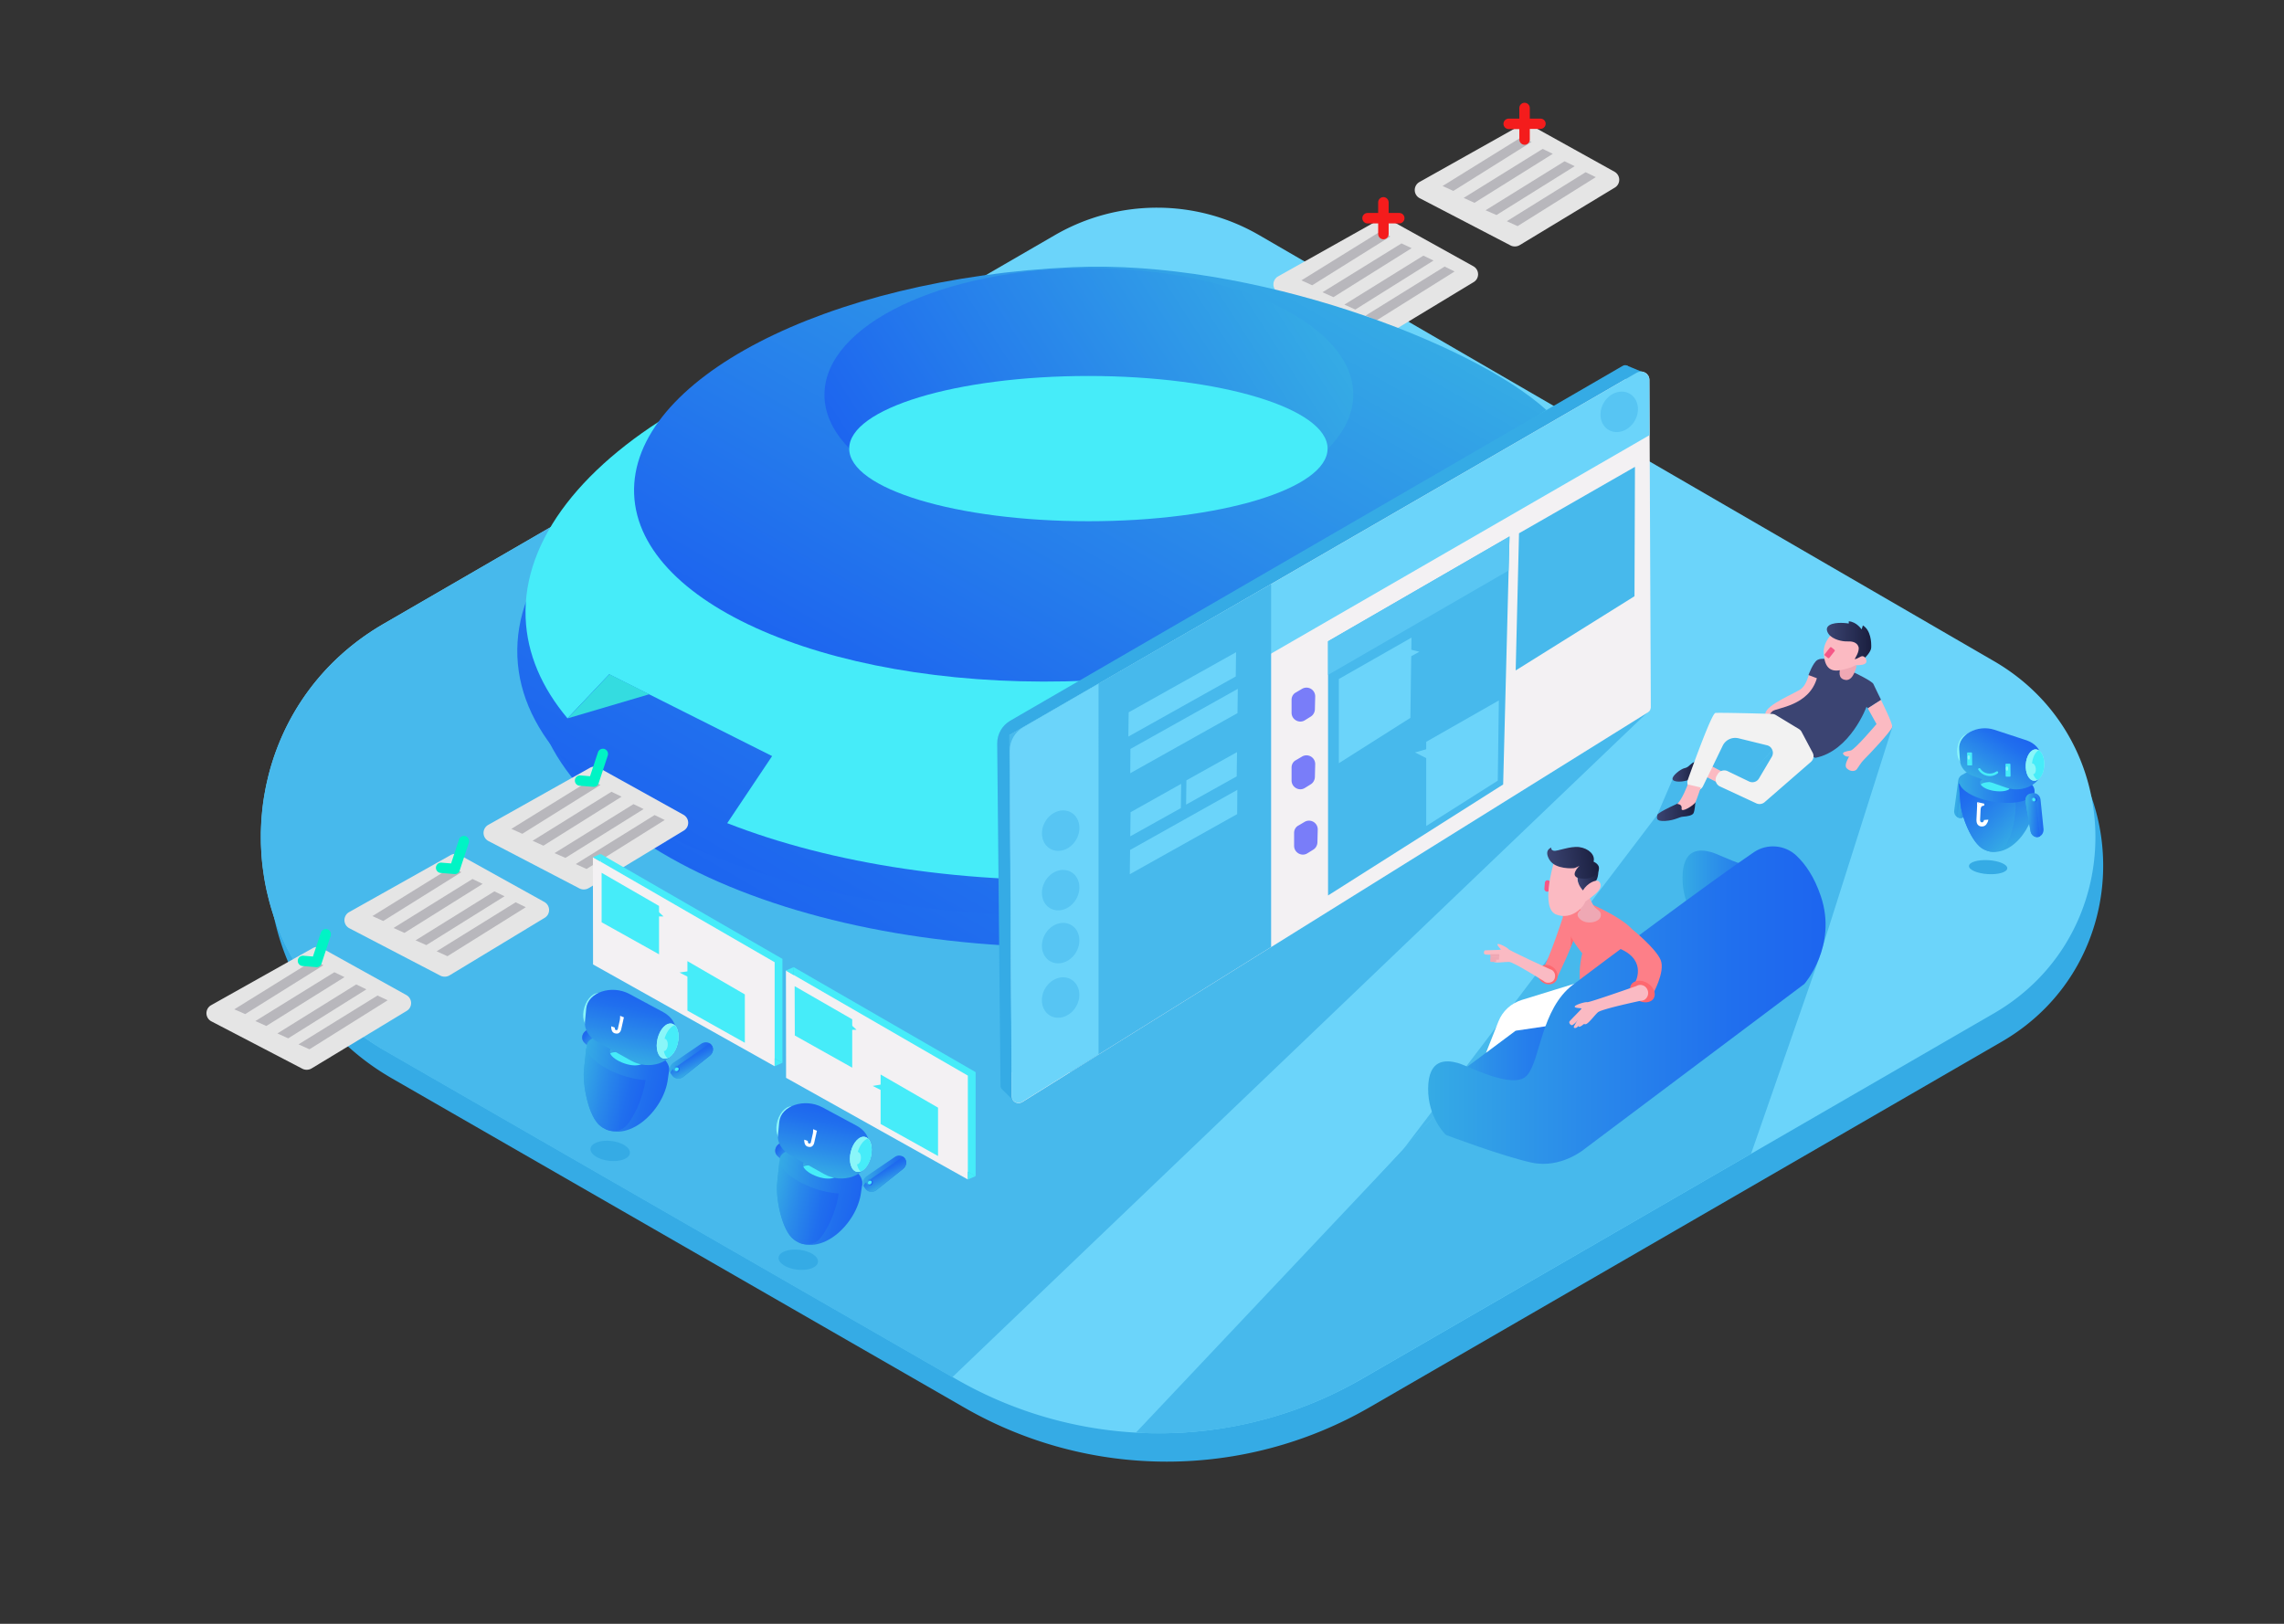 <svg id="Layer_1" xmlns="http://www.w3.org/2000/svg" xmlns:xlink="http://www.w3.org/1999/xlink" viewBox="0 0 1440 1024"><rect x="0" y="0" width="1440" height="1024" fill="#333333" stroke="none"/><style>.st0{fill:#35abe5}.st1{fill:#6bd4fa}.st2{fill:#47b9ec}.st3{fill:#e5e5e5}.st4{fill:#b8b7bc}.st5{fill:#f41c1c}.st6{fill:#f3f1f3}.st7{fill:#e0dde3}.st8{fill:#3fe8c7}.st11{fill:#46ecf9}.st15{fill:#00f4c5}.st16{opacity:.37;fill:#35abe5}.st17{fill:#797df9}.st21{fill:#fd7f88}.st22{fill:#fe686f}.st23{fill:#fabac3}.st25{fill:#efa8b4}.st26{fill:#f55787}.st27{fill:#fbbac2}.st29{fill:#fff}.st37{fill:#8af6f9}.st39{fill:none}.st55{fill:#a6a8fc;stroke:#000;stroke-width:2;stroke-miterlimit:10}</style><path class="st0" d="M863.6 887.4L1261.9 657c85.4-49.4 85.5-172.7.1-222.2L798.8 166.2a128.41 128.41 0 0 0-128.7-.1l-423.3 245c-103.5 59.9-103.3 209.4.4 269l360.7 207.5a255.83 255.83 0 0 0 255.7-.2z"/><path class="st1" d="M858.7 869.5L1257 639.1c85.4-49.4 85.5-172.7.1-222.2L793.9 148.3a128.41 128.41 0 0 0-128.7-.1L242 393.3c-103.5 59.9-103.3 209.4.4 269L603 869.8a256.07 256.07 0 0 0 255.7-.3z"/><path class="st2" d="M1193.2 458.1l-47.1 148.5-281.7 140.3L1087.5 504l55.3-57.2 36.9-4.3z"/><path class="st2" d="M1095.1 459.6l-19.5 14.3-21.1 17.5-9.6 22.4-160.5 211.4 238.5-258.1z"/><path class="st2" d="M1146.1 606.6l-242 97.7-188 199.2c49 2.8 98.6-8.5 142.5-34L1104 727.6l42.1-121zM1040.5 447.5l-113.7-27.9L357 327.7l-11.5 5.7-103.6 60c-77.3 44.7-96.7 139.4-58.5 209.3 14.4 22.7 32.1 42.3 52 55.5 2.3 1.5 4.5 2.9 6.9 4.3l358.1 206 440.1-421z"/><defs><path id="SVGID_1_" d="M747 271c-198-1.7-359.1 62.7-359.8 143.9-.2 18.4 8 36.1 22.9 52.5l27.2-21.4 98.5 46.4-29.8 33.1c63.2 23.8 146.7 38.6 238.5 39.4 198 1.7 359.1-62.7 359.8-143.9.7-81.2-159.3-148.4-357.3-150z"/></defs><clipPath id="SVGID_2_"><use xlink:href="#SVGID_1_" overflow="visible"/></clipPath><path class="st3" d="M875.6 138.3l53.3 29.6c3.9 2.2 4 7.7.2 10l-60 36.3c-1.7 1-3.9 1.1-5.7.2L806 184.5a5.8 5.8 0 0 1-.2-10.2l64.1-36c1.8-1 4-1 5.7 0z"/><path class="st4" d="M870.2 146l6.4 3.1-49.3 30.8-6.8-3.1zM883.6 153.5l6.4 3-49.3 30.9-6.9-3.1zM897.4 161.2l6.4 3.1-49.3 30.9-6.9-3.1zM910.8 168.1l6.3 3.1-49.3 30.9-6.8-3.1z"/><path class="st5" d="M882.2 134.3h-6.7v-6.7c0-1.8-1.5-3.3-3.3-3.3-1.8 0-3.3 1.5-3.3 3.3v6.7h-6.7c-1.8 0-3.3 1.5-3.3 3.3 0 1.8 1.5 3.3 3.3 3.3h6.7v6.7c0 1.8 1.5 3.3 3.3 3.3 1.8 0 3.3-1.5 3.3-3.3v-6.7h6.7c1.8 0 3.3-1.5 3.3-3.3 0-1.9-1.5-3.3-3.3-3.3z"/><path class="st3" d="M964.6 78.7l53.3 29.6c3.9 2.2 4 7.7.2 10l-60 36.3c-1.7 1-3.9 1.1-5.7.2L895.1 125a5.8 5.8 0 0 1-.2-10.2l64.1-36c1.7-1 3.9-1 5.6-.1z"/><path class="st4" d="M959.2 86.5l6.4 3-49.3 30.9-6.8-3.1zM972.6 93.9L979 97l-49.4 30.9-6.8-3.1zM986.4 101.7l6.4 3.1-49.3 30.8-6.9-3zM999.7 108.6l6.4 3.1-49.3 30.9-6.8-3.1z"/><path class="st5" d="M971.2 74.8h-6.7v-6.7c0-1.8-1.5-3.3-3.3-3.3-1.8 0-3.3 1.5-3.3 3.3v6.7h-6.7c-1.8 0-3.3 1.5-3.3 3.3 0 1.8 1.5 3.3 3.3 3.3h6.7V88c0 1.8 1.5 3.3 3.3 3.3 1.8 0 3.3-1.5 3.3-3.3v-6.7h6.7c1.8 0 3.3-1.5 3.3-3.3 0-1.8-1.5-3.2-3.3-3.2z"/><g><path class="st6" d="M788 193.3l53.3 29.6c3.9 2.2 4 7.7.2 10l-60 36.3c-1.7 1-3.9 1.1-5.7.2l-57.4-29.9a5.8 5.8 0 0 1-.2-10.2l64.1-36c1.8-1 3.9-1 5.7 0z"/><path class="st7" d="M782.6 201l6.4 3.1-49.3 30.8-6.9-3.1zM795.9 208.5l6.4 3-49.3 30.9-6.8-3.1zM809.7 216.2l6.4 3.1-49.3 30.9-6.8-3.1zM823.1 223.1l6.4 3.1-49.3 30.9-6.9-3.1z"/><g><path class="st8" d="M784.5 205.3l-8.6-.7a3.26 3.26 0 1 1 .5-6.5l6 .5 5-15.1c.6-1.7 2.4-2.6 4.1-2.1 1.7.6 2.6 2.4 2.1 4.1l-5.8 17.6c-.4 1.4-1.8 2.3-3.3 2.2z"/></g></g><g><path class="st6" d="M700.9 252l53.3 29.6c3.9 2.2 4 7.7.2 10l-60 36.3c-1.7 1-3.9 1.1-5.7.2l-57.4-29.9a5.8 5.8 0 0 1-.2-10.2l64.1-36c1.8-1 3.9-1 5.7 0z"/><path class="st7" d="M695.5 259.7l6.4 3.1-49.3 30.9-6.9-3.1zM708.8 267.2l6.4 3.1-49.3 30.8-6.8-3.1zM722.7 274.9l6.4 3.1-49.3 30.9-6.9-3.1zM736 281.9l6.4 3.1-49.3 30.8-6.8-3.1z"/><g><path class="st8" d="M697.4 264l-8.6-.7a3.26 3.26 0 1 1 .5-6.5l6 .5 5-15.1c.6-1.7 2.4-2.6 4.1-2.1 1.7.6 2.6 2.4 2.1 4.1l-5.8 17.6c-.4 1.4-1.8 2.3-3.3 2.2z"/></g></g><g><linearGradient id="SVGID_3_" gradientUnits="userSpaceOnUse" x1="743.2" y1="147.57" x2="483.49" y2="571.81" gradientTransform="rotate(-1.47 695.35 499.6) scale(1)"><stop offset="0" stop-color="#35abe5"/><stop offset=".21" stop-color="#309ce7"/><stop offset="1" stop-color="#1d65ef"/></linearGradient><path d="M728.1 532.2l-4.6-96.8L918 252.6c-62.9-22.1-141.4-33.5-226.1-29.7-201.1 9-360.8 100-356.7 203.2 4.1 103.2 170.5 179.6 371.7 170.6 8.2-.4 16.3-.9 24.3-1.5l-3.1-63z" fill="url(#SVGID_3_)"/><linearGradient id="SVGID_4_" gradientUnits="userSpaceOnUse" x1="751.56" y1="137.05" x2="481.93" y2="553.64" gradientTransform="rotate(-2.91 700.84 494.08) scale(1)"><stop offset="0" stop-color="#35abe5"/><stop offset=".21" stop-color="#309ce7"/><stop offset="1" stop-color="#1d65ef"/></linearGradient><path d="M729 553.3l-4.8-101.5 206.1-203.1c-65.4-22.7-148.7-34.5-238.7-30.5-205.8 9.1-369.4 96.8-365.4 195.9 4 99.1 174.1 172 379.9 162.9 8.1-.4 16.1-.8 24-1.4l-1.1-22.3z" fill="url(#SVGID_4_)"/><path class="st11" d="M726.8 550.5l-4.9-102.3 253-189.6c-66.1-33.1-189.4-74.1-286.3-69.8-201.1 8.9-361.2 101.1-357.2 200.9.9 22.7 10.2 44 26.4 63.3l26.3-27.8 102.7 51.6-28.3 42.3c65.6 25.7 151.3 39.3 244.4 35.2 8-.4 16-.8 23.9-1.5v-2.3z"/><linearGradient id="SVGID_5_" gradientUnits="userSpaceOnUse" x1="786.37" y1="138.92" x2="583.73" y2="452.02" gradientTransform="rotate(-2.91 700.84 494.08) scale(1)"><stop offset="0" stop-color="#35abe5"/><stop offset=".21" stop-color="#309ce7"/><stop offset="1" stop-color="#1d65ef"/></linearGradient><path d="M975 258.6c-46.6-42.4-185.9-95.2-298.8-90.1-155.5 7.1-279.2 71.1-276.4 143.1S531 436.2 686.5 429.2c8.8-.4 17.4-1 25.9-1.8L975 258.6z" fill="url(#SVGID_5_)"/><linearGradient id="SVGID_6_" gradientUnits="userSpaceOnUse" x1="772.36" y1="225.58" x2="607.44" y2="399" gradientTransform="matrix(1 -.008 -.001 1.642 -3.06 -258.19)"><stop offset="0" stop-color="#35abe5"/><stop offset=".21" stop-color="#309ce7"/><stop offset="1" stop-color="#1d65ef"/></linearGradient><path d="M853.2 249.1c-.3 44.1-75.2 79.7-167.3 79.6-92.1-.1-166.4-35.9-166.1-80S595 169 687.1 169.1s166.4 35.9 166.1 80z" fill="url(#SVGID_6_)"/><ellipse class="st11" cx="686.2" cy="282.9" rx="150.8" ry="45.8"/><path fill="#34dce0" d="M357.9 453l51.5-15.2-25.2-12.6z"/></g><g><path class="st3" d="M377.6 484.2l53.3 29.6c3.9 2.2 4 7.7.2 10l-60 36.3c-1.7 1-3.9 1.1-5.7.2L308 530.4a5.8 5.8 0 0 1-.2-10.2l64.1-36c1.8-1 3.9-1 5.7 0z"/><path class="st4" d="M372.2 491.9l6.4 3.1-49.3 30.8-6.9-3.1zM385.5 499.3l6.4 3.1-49.3 30.9-6.8-3.1zM399.4 507.1l6.4 3.1-49.3 30.8-6.9-3zM412.7 514l6.4 3.1-49.3 30.9-6.8-3.1z"/><g><path class="st15" d="M374.1 496.2l-8.6-.7a3.26 3.26 0 1 1 .5-6.5l6 .5 5-15.1c.6-1.7 2.4-2.6 4.1-2.1 1.7.6 2.6 2.4 2.1 4.1l-5.8 17.6c-.4 1.4-1.8 2.3-3.3 2.2z"/></g><g><path class="st3" d="M289.9 539.2l53.3 29.6c3.9 2.2 4 7.7.2 10l-60 36.3c-1.7 1-3.9 1.1-5.7.2l-57.4-29.9a5.8 5.8 0 0 1-.2-10.2l64.1-36c1.8-1 4-1 5.7 0z"/><path class="st4" d="M284.5 546.9l6.4 3.1-49.3 30.8-6.8-3.1zM297.9 554.3l6.4 3.1-49.3 30.9-6.9-3.1zM311.7 562.1l6.4 3.1-49.3 30.8-6.8-3zM325.1 569l6.4 3.1-49.4 30.9-6.8-3.1z"/><g><path class="st15" d="M286.5 551.2l-8.6-.7a3.26 3.26 0 1 1 .5-6.5l6 .5 5-15.1c.6-1.7 2.4-2.6 4.1-2.1 1.7.6 2.6 2.4 2.1 4.1l-5.8 17.6c-.4 1.4-1.8 2.3-3.3 2.2z"/></g></g><g><path class="st3" d="M202.9 597.9l53.3 29.6c3.9 2.2 4 7.7.2 10l-60 36.3c-1.7 1-3.9 1.1-5.7.2l-57.4-29.9a5.8 5.8 0 0 1-.2-10.2l64.1-36c1.8-1 3.9-1 5.7 0z"/><path class="st4" d="M197.5 605.6l6.4 3.1-49.3 30.8-6.9-3zM210.8 613.1l6.4 3.1-49.3 30.8-6.9-3.1zM224.6 620.8l6.4 3.1-49.3 30.9-6.8-3.1zM238 627.8l6.4 3-49.3 30.9-6.9-3.1z"/><g><path class="st15" d="M199.4 609.9l-8.6-.7a3.26 3.26 0 1 1 .5-6.5l6 .5 5-15.1c.6-1.7 2.4-2.6 4.1-2.1 1.7.6 2.6 2.4 2.1 4.1l-5.8 17.6c-.4 1.4-1.8 2.3-3.3 2.2z"/></g></g></g><g><path class="st0" d="M1023.1 230.7L636.9 454.5c-5.1 3-8.2 8.4-8.2 14.3l2.1 216c0 2.2 2.4 3.6 4.3 2.4L1039 449.1c1.1-.6 1.7-1.8 1.6-3.1l-13.2-213c-.1-2.2-2.4-3.4-4.3-2.3z"/><path class="st0" d="M639.5 694.7l.5-10.8-8.3 2.9"/><path class="st6" d="M636.6 463.6l1.3 227.8c0 3.4 3.7 5.4 6.6 3.6l394.7-245.9c1-.6 1.6-1.8 1.6-3l-.9-206.6c0-4-4.4-6.5-7.9-4.5L636.6 463.6z"/><path class="st0" d="M1037.7 235.5l-12.3-5.1-.3 9.9z"/><path class="st7" d="M631.3 732.8l8.7 5.3"/><path class="st1" d="M1031.8 235.1L636.6 463.6l.2 43.6L1040 274.4l-.1-34.6c0-4.2-4.5-6.8-8.1-4.7z"/><path class="st2" d="M801.4 597.2V368.3l-165.1 95.2 1.5 212.7h36.8z"/><path class="st1" d="M692.7 431.1l-47.6 27.5c-5.3 3.1-8.5 8.7-8.5 14.8l1.2 217.8c0 3.4 3.8 5.5 6.6 3.7l48.2-30V431.1z"/><ellipse transform="rotate(-60 668.74 523.78)" class="st16" cx="668.7" cy="523.8" rx="13.2" ry="11.3"/><ellipse transform="rotate(-60 668.74 561.31)" class="st16" cx="668.7" cy="561.3" rx="13.2" ry="11.3"/><ellipse transform="rotate(-60 668.74 594.72)" class="st16" cx="668.7" cy="594.7" rx="13.2" ry="11.3"/><ellipse transform="rotate(-60 668.74 629.04)" class="st16" cx="668.7" cy="629" rx="13.2" ry="11.3"/><ellipse transform="rotate(-60 1020.9 259.73)" class="st16" cx="1020.9" cy="259.7" rx="13.2" ry="11.3"/><path class="st1" d="M711.4 464.5l67.7-37.9.2-15.3-67.7 37.9zM712.6 487.6l67.6-37.9.2-15.3-67.7 37.9zM712.3 551.3l67.7-37.9.1-15.3-67.6 37.9zM744.7 494.3l-31.9 17.9-.2 15.2 31.9-17.8zM779.9 474.3L748 492.1l-.2 15.3 31.9-17.8z"/><path class="st2" d="M837.3 404.4v160.3l110.4-70 4-156.4zM957.7 336.3l-2.1 86.5 74.9-46.8.3-81.6z"/><path class="st1" d="M899.2 467.8v53.1l45.1-28.6.7-50.6zM844.1 428.2v53.1l45.1-28.6.7-50.6z"/><path class="st17" d="M814.3 441.3v8.2c0 4.3 4.8 7 8.4 4.7l3.7-2.3c1.6-1 2.5-2.7 2.6-4.5l.2-8.1a5.5 5.5 0 0 0-8.3-4.9l-3.9 2.3c-1.6.8-2.7 2.6-2.7 4.6zM814.3 484v8.2c0 4.3 4.8 7 8.4 4.7l3.7-2.3c1.6-1 2.5-2.7 2.6-4.5l.2-8.1a5.5 5.5 0 0 0-8.3-4.9l-3.9 2.3c-1.6.8-2.7 2.6-2.7 4.6zM815.9 525.2v8.2c0 4.3 4.8 7 8.4 4.7l3.7-2.3c1.6-1 2.5-2.7 2.6-4.5l.2-8.1a5.5 5.5 0 0 0-8.3-4.9l-3.9 2.3c-1.6.8-2.7 2.6-2.7 4.6z"/><path fill="#59c6f3" d="M951.1 359.8l.6-21.5-114.4 66.1v21.2z"/><path class="st1" d="M886.8 415.4l8.1-4.4-9.9-2.4zM900.9 472l-8.8 2.5 9.1 4.6z"/></g><g><linearGradient id="SVGID_7_" gradientUnits="userSpaceOnUse" x1="1060.71" y1="568.6" x2="1126.97" y2="568.6"><stop offset="0" stop-color="#35abe5"/><stop offset=".39" stop-color="#2a8aea"/><stop offset=".77" stop-color="#206fee"/><stop offset="1" stop-color="#1d65ef"/></linearGradient><path d="M1120.4 546.8c-9.8 6.3-35-7.6-41.4-9.4-7.2-2-18.1-2.8-18.2 16-.2 18.7 11 29.4 11 29.4s35.1 13.6 53.3 17.6l2 .3-6.7-53.9z" fill="url(#SVGID_7_)"/><linearGradient id="SVGID_8_" gradientUnits="userSpaceOnUse" x1="911.91" y1="630.47" x2="1104.43" y2="630.47"><stop offset="0" stop-color="#35abe5"/><stop offset=".01" stop-color="#34a9e5"/><stop offset=".13" stop-color="#2c90e9"/><stop offset=".27" stop-color="#257dec"/><stop offset=".43" stop-color="#216fee"/><stop offset=".63" stop-color="#1e67ef"/><stop offset="1" stop-color="#1d65ef"/></linearGradient><path fill="url(#SVGID_8_)" d="M911.9 682.5l164.2-122.3 28.3 31.7-146.9 108.8z"/><path class="st21" d="M985.5 578s-8.5 26.3-13.1 33.8l9.4 4.5s11-22.2 11.6-28.9-1.9-9.8-1.9-9.8l-3.3-1.2-2.7 1.6z"/><path class="st22" d="M990.3 597.3c1.6-4.1 2.9-7.8 3.1-10 .6-6.7-1.9-9.8-1.9-9.8l-1.6-.6c.3 3.7.8 12.7.4 20.4z"/><ellipse transform="rotate(-52.37 975.7 614.63)" class="st22" cx="975.7" cy="614.6" rx="5.8" ry="6.7"/><path class="st23" d="M980.3 616.5c.6-2.4-.8-4.8-3.1-5.3 0 0-25.6-11.7-26.2-12.7-.6-1-6.1-3.8-6.8-3.1s2.4 3.3 2 3.5c-.4.2-9.2.3-9.9.4-.7.2-1 1.6-.5 2.3.5.7 4.7.4 4.7.4-.5 1.1.1 2.4.1 2.4.3 1.1 1.2 2.1 1.2 2.1.9 1.1 6.9 0 9.7.1 2.8.1 21.8 12.1 21.8 12.1.5.5 1.5 1 2.2 1 2.4.2 4.3-.8 4.8-3.2z"/><path class="st21" d="M1022.8 594.3c1-4.6 4-7.2 6-8.5l-.1-.1c-7.2-7.9-29-17.6-31.8-17.7-2.8-.1-11.7 9.4-11.7 9.4s1.8 11.1 12.4 23.8c0 0-2.5 8.9-1.4 18.4 0 0 8.6 8.2 20 8.2 1.3-6.7 5.3-27.5 6.6-33.5z"/><linearGradient id="SVGID_9_" gradientUnits="userSpaceOnUse" x1="993.76" y1="579.06" x2="1007.89" y2="579.06" gradientTransform="rotate(-7 807.15 559.39)"><stop offset="0" stop-color="#3b4472"/><stop offset=".88" stop-color="#1e2345"/><stop offset="1" stop-color="#1a1e3e"/><stop offset="1" stop-color="#23294d"/><stop offset="1" stop-color="#2e355e"/><stop offset="1" stop-color="#363e69"/><stop offset="1" stop-color="#3a4370"/><stop offset="1" stop-color="#3b4472"/></linearGradient><path d="M1007.8 546.4s.3 6.3-1.4 8.8c-1.7 2.5-10.6 9.1-10.6 9.1l-1.7-14 13.7-3.9z" fill="url(#SVGID_9_)"/><path class="st25" d="M1001.9 565.3s2.1 5.4 3.8 7.1c1.7 1.6 4.4 2.4 3.4 5.8s-8.6 5.1-12.7 1.6c-4.1-3.5.2-5.9.2-5.9l-1.6-2.4 6.9-6.2z"/><path class="st26" d="M974 556.7l-.3 3.7c-.1.8.4 1.5 1.1 1.8 1.1.4 2.3-.3 2.4-1.4l.4-3.6c.1-.8-.4-1.6-1.1-1.9h-.1c-1.1-.6-2.3.2-2.4 1.4z"/><path class="st27" d="M979.4 544.9s-8.3 27.9 1.7 31.8c10 3.9 17.8-5.3 18.3-8.1 0 0 5.5-3.6 8-6.4 2.5-2.8 2.1-5.3.5-6.5s-7.1 1.1-9.9 5.8c0 0-3.1-3.1-3.5-7.2s4.2-10.6 1-11.5c-3.1-.9-10.8-5.7-16.1 2.1z"/><linearGradient id="SVGID_10_" gradientUnits="userSpaceOnUse" x1="976.74" y1="566.65" x2="1008.03" y2="566.65" gradientTransform="rotate(-7 807.15 559.39)"><stop offset="0" stop-color="#3b4472"/><stop offset=".88" stop-color="#1e2345"/><stop offset="1" stop-color="#1a1e3e"/><stop offset="1" stop-color="#23294d"/><stop offset="1" stop-color="#2e355e"/><stop offset="1" stop-color="#363e69"/><stop offset="1" stop-color="#3a4370"/><stop offset="1" stop-color="#3b4472"/></linearGradient><path d="M992 547.5s-11.3 1-15.1-5.3c-3.8-6.3 1.2-7.7 1.2-7.7s-.6 1.5 1.5 2 10.3-3.1 16.1-2.3 10.2 4.8 9 9.2c0 0 3.9 1.5 3.4 4.7s-4.4 6.9-11.9 5.8c-7.5-1.1-.4-7.9-.4-7.9s-2.6 1.5-3.8 1.5z" fill="url(#SVGID_10_)"/><path class="st29" d="M1000.9 617.8l-41.5 12.8c-6.7 2.1-12.1 7-14.7 13.6l-7.8 19.7 18.6-13.9 28.5-4.2 20.3 1.1 4.6-22.7-8-6.4z"/><linearGradient id="SVGID_11_" gradientUnits="userSpaceOnUse" x1="900.49" y1="633.87" x2="1151.07" y2="633.87"><stop offset="0" stop-color="#35abe5"/><stop offset=".39" stop-color="#2a8aea"/><stop offset=".77" stop-color="#206fee"/><stop offset="1" stop-color="#1d65ef"/></linearGradient><path d="M911.6 715.7s-11.4-10.7-11.2-29.4c.2-18.7 11.2-18 18.6-16 6.9 1.9 35.2 17.3 43.7 7.9s8.7-41.8 29-57.2c16.5-12.5 86.5-64.9 114.1-83.6 8.3-5.6 19.5-4.7 26.8 2.2 5.4 5.1 11.2 13.1 15.4 25.6 10.6 31.5-10.4 55.3-10.4 55.3l-138.5 104s-14.8 12.6-33.3 8.7c-18.5-4-54.2-17.5-54.2-17.5z" fill="url(#SVGID_11_)"/><path class="st21" d="M1028.8 585.8s15.1 12.1 18.2 19.6-5.2 22-5.2 22l-11.1-7.4s8.2-13.9-8.9-21.5c.1 0-2.2-10.5 7-12.7z"/><ellipse transform="rotate(-59.08 1035.48 625.3)" class="st22" cx="1035.5" cy="625.3" rx="6.2" ry="8.3"/><path class="st23" d="M1038.4 623.6a4.84 4.84 0 0 0-6.7-1.8s-29.8 10.5-31 10.2c-1.3-.3-7.9 1.7-7.9 2.8 0 1.1 4.5.8 4.3 1.3-.2.5-7.2 7.4-7.6 8.1-.4.7.4 2.1 1.4 2.3 1 .2 4.1-3.3 4.1-3.3.5 1.3 1.9 1.9 1.9 1.9 1.1.7 2.6.8 2.6.8 1.6.2 5.6-5.4 7.9-7.5 2.3-2.1 27-7.3 27-7.3.8 0 1.6-.2 2.4-.6 2.3-1.5 3-4.5 1.6-6.9z"/><path class="st23" d="M995.3 642.2s-2.6 4.2-3 5.1c-.4.9.7 1.4 1.9.6 1.2-.8 3.2-3.7 3.2-3.7l-2.1-2z"/><path class="st23" d="M997.3 644.2s-2.6 2.8-2.1 3.2c1 .7 3.8-2 3.8-2l-1.7-1.2z"/></g><g><linearGradient id="SVGID_12_" gradientUnits="userSpaceOnUse" x1="3132.98" y1="-312.01" x2="3145.7" y2="-312.01" gradientTransform="scale(-1) rotate(40.18 1874.25 -5492.7)"><stop offset="0" stop-color="#63a0f6"/><stop offset=".36" stop-color="#609cf3"/><stop offset=".7" stop-color="#5891e9"/><stop offset="1" stop-color="#4c80db"/></linearGradient><path d="M513.6 708c-1.7-1.8-4.6-1.9-6.7-.1l-16.3 13.9c-2.2 1.8-2.5 5-.7 6.9l1.1 1.1c1.8 1.9 4.9 1.9 7-.1l15.2-15c1.9-1.9 2.1-4.9.4-6.7z" fill="url(#SVGID_12_)"/><linearGradient id="SVGID_13_" gradientUnits="userSpaceOnUse" x1="3135.52" y1="-312.01" x2="3145.7" y2="-312.01" gradientTransform="scale(-1) rotate(40.18 1874.25 -5492.7)"><stop offset="0" stop-color="#35abe5"/><stop offset=".39" stop-color="#2a8aea"/><stop offset=".77" stop-color="#206fee"/><stop offset="1" stop-color="#1d65ef"/></linearGradient><path d="M513.9 709.8l-19.1 18.6c-1 .9-2.1 1.6-3.2 1.9-.2-.2-.4-.3-.6-.5l-1.1-1.1c-1.8-1.9-1.4-5.1.7-6.9l16.3-13.9c2-1.7 5-1.7 6.7.1.4.4.6.8.8 1.3-.2.2-.3.4-.5.5z" fill="url(#SVGID_13_)"/><linearGradient id="SVGID_14_" gradientUnits="userSpaceOnUse" x1="380.52" y1="788.21" x2="435.15" y2="788.21" gradientTransform="rotate(12.53 581.5 1252.98)"><stop offset="0" stop-color="#35abe5"/><stop offset=".39" stop-color="#2a8aea"/><stop offset=".77" stop-color="#206fee"/><stop offset="1" stop-color="#1d65ef"/></linearGradient><path d="M543.6 746.8l-.7 4.9c-2.4 20.3-25.9 41.9-42.4 29.9-7.7-5.6-11.6-26.5-10.5-36l1.4-13.3 52.2 14.5z" fill="url(#SVGID_14_)"/><linearGradient id="SVGID_15_" gradientUnits="userSpaceOnUse" x1="380.52" y1="788.21" x2="421.59" y2="788.21" gradientTransform="rotate(12.53 581.5 1252.98)"><stop offset="0" stop-color="#35abe5"/><stop offset=".39" stop-color="#2a8aea"/><stop offset=".77" stop-color="#206fee"/><stop offset="1" stop-color="#1d65ef"/></linearGradient><path d="M490 745.7c-1.1 9.5 2.8 30.3 10.5 36 .7.6 1.5 1.1 2.3 1.5 4.8 2.8 11 1.8 14.5-2.5 6-7.4 10.6-20.1 11.5-28.3l.6-3.8-38-16.1-1.4 13.2z" fill="url(#SVGID_15_)"/><linearGradient id="SVGID_16_" gradientUnits="userSpaceOnUse" x1="369.91" y1="746.78" x2="423.64" y2="746.78" gradientTransform="rotate(8.03 515.02 1604.2)"><stop offset="0" stop-color="#35abe5"/><stop offset=".39" stop-color="#2a8aea"/><stop offset=".77" stop-color="#206fee"/><stop offset="1" stop-color="#1d65ef"/></linearGradient><path d="M543.4 747.5c-2 6-15.3 6.9-29.5 2.1-14.3-4.9-24.2-13.6-22.1-19.7 2-6 15.3-6.9 29.5-2.1 14.3 4.9 24.2 13.7 22.1 19.7z" fill="url(#SVGID_16_)"/><linearGradient id="SVGID_17_" gradientUnits="userSpaceOnUse" x1="545.2" y1="763.89" x2="567.29" y2="763.89" gradientTransform="rotate(12.53 656.33 571.2)"><stop offset="0" stop-color="#35abe5"/><stop offset=".39" stop-color="#2a8aea"/><stop offset=".77" stop-color="#206fee"/><stop offset="1" stop-color="#1d65ef"/></linearGradient><path d="M527.4 741.1c-.8 2.4-6.2 2.8-12 .8-5.8-2-9.8-5.6-9-8 .8-2.4 6.2-2.8 12-.8 5.8 2 9.8 5.6 9 8z" fill="url(#SVGID_17_)"/><path class="st11" d="M517.4 736.1c-4.6-1.6-8.8-1.6-10.9-.4.9 2.2 4.3 4.7 8.9 6.3s8.8 1.6 10.9.4c-.9-2.2-4.4-4.7-8.9-6.3z"/><g><ellipse transform="rotate(-73.11 496.85 708.73)" class="st37" cx="496.9" cy="708.8" rx="11.3" ry="7"/><linearGradient id="SVGID_18_" gradientUnits="userSpaceOnUse" x1="393.93" y1="748.68" x2="397.28" y2="706.19" gradientTransform="rotate(8.03 515.02 1604.2)"><stop offset="0" stop-color="#35abe5"/><stop offset=".39" stop-color="#2a8aea"/><stop offset=".77" stop-color="#206fee"/><stop offset="1" stop-color="#1d65ef"/></linearGradient><path d="M547.9 722.5l-.8 8.8c-1 10.4-16.3 15.4-27.5 9.1l-21.4-12c-5.3-3-8.2-7.8-7.7-12.6l.8-8.3c1-10.2 15.9-15.2 27.2-9.2l21.4 11.5c5.4 2.8 8.5 7.7 8 12.7z" fill="url(#SVGID_18_)"/><path transform="rotate(-80.34 522.05 714.94)" class="st39" d="M499.5 686.7h45.2v56.5h-45.2z"/><ellipse transform="rotate(-76.28 542.66 727.97)" class="st37" cx="542.7" cy="728" rx="11.3" ry="6.5"/><ellipse transform="rotate(-76.28 542.66 727.97)" class="st37" cx="542.7" cy="728" rx="11.3" ry="6.5"/><path class="st11" d="M547.1 718c-2.8 1-5.4 4.6-6.5 9.2-1.2 4.9-.3 9.6 2 11.6 2.8-1 5.4-4.6 6.5-9.2 1.1-5 .3-9.6-2-11.6z"/><ellipse transform="rotate(-86.51 540.56 730.38) scale(1)" class="st37" cx="540.6" cy="730.4" rx="3.9" ry="2.2"/><path class="st29" d="M515.1 713.1c-.2.5-.3.9-.5 2l-1.2 5.3c-.2 1-.6 1.8-1.2 2.3-.6.6-1.5.7-2.5.5a2.8 2.8 0 0 1-2.2-1.7c-.2-.5-.6-1.8-.4-2.8l2.2.8c0 1 .2 1.5.8 1.6.7.1 1.1-.2 1.2-1.1l1.2-5.3c.2-1.1.1-2 .2-2.6l2.4 1z"/></g><g><linearGradient id="SVGID_19_" gradientUnits="userSpaceOnUse" x1="584.37" y1="757.46" x2="608.55" y2="757.46" gradientTransform="rotate(12.53 656.33 571.2)"><stop offset="0" stop-color="#35abe5"/><stop offset=".39" stop-color="#2a8aea"/><stop offset=".77" stop-color="#206fee"/><stop offset="1" stop-color="#1d65ef"/></linearGradient><path d="M570.5 730.5c1.5 2 1 4.9-1.1 6.6l-16.7 13.3c-2.2 1.8-5.4 1.5-6.9-.6l-.9-1.3c-1.6-2.1-.9-5.2 1.5-6.8l17.6-12c2.1-1.6 5-1.2 6.5.8z" fill="url(#SVGID_19_)"/><linearGradient id="SVGID_20_" gradientUnits="userSpaceOnUse" x1="2704.64" y1="-717.66" x2="2716.14" y2="-717.66" gradientTransform="scale(-1) rotate(63.83 1094.81 -3353.78)"><stop offset="0" stop-color="#35abe5"/><stop offset=".39" stop-color="#2a8aea"/><stop offset=".77" stop-color="#206fee"/><stop offset="1" stop-color="#1d65ef"/></linearGradient><path d="M568.8 729.8L546.9 745c-1.1.8-2 1.7-2.5 2.8.1.2.2.5.4.7l.9 1.3c1.6 2.1 4.7 2.4 6.9.6l16.7-13.3c2.1-1.7 2.6-4.6 1.1-6.6-.3-.4-.7-.8-1.1-1-.1.1-.3.2-.5.3z" fill="url(#SVGID_20_)"/><linearGradient id="SVGID_21_" gradientUnits="userSpaceOnUse" x1="586.5" y1="764.91" x2="590.73" y2="764.91" gradientTransform="rotate(12.53 656.33 571.2)"><stop offset="0" stop-color="#35abe5"/><stop offset=".39" stop-color="#2a8aea"/><stop offset=".77" stop-color="#206fee"/><stop offset="1" stop-color="#1d65ef"/></linearGradient><path d="M547.5 743.6c1.1-.4 2.3.2 2.7 1.3.4 1.1-.1 2.3-1.2 2.7-1.1.4-2.3-.2-2.7-1.3-.4-1.1.1-2.3 1.2-2.7z" fill="url(#SVGID_21_)"/><linearGradient id="SVGID_22_" gradientUnits="userSpaceOnUse" x1="587.22" y1="764.91" x2="590.01" y2="764.91" gradientTransform="rotate(12.53 656.33 571.2)"><stop offset="0" stop-color="#35abe5"/><stop offset=".39" stop-color="#2a8aea"/><stop offset=".77" stop-color="#206fee"/><stop offset="1" stop-color="#1d65ef"/></linearGradient><path d="M547.7 744.3c.7-.3 1.5.1 1.8.8.3.7-.1 1.5-.8 1.8s-1.5-.1-1.8-.8c-.2-.8.1-1.6.8-1.8z" fill="url(#SVGID_22_)"/><path class="st11" d="M547.3 746.5c0 .1.1.1.1.1.4.3.9.4 1.3.2.7-.3 1.1-1.1.8-1.8 0-.1-.1-.1-.1-.1-.4-.3-.9-.4-1.3-.2-.7.3-1.1 1.1-.8 1.8z"/></g><g><path class="st11" d="M615.1 741.7v-65.6l-114.7-66.2.1 67.7z"/><path class="st6" d="M610.2 743.8v-65.5L495.5 612l.1 67.7z"/><path class="st11" d="M537.3 673.3v-30.5L501 621.9l.1 31.1zM591.4 729v-30.5l-36.2-20.9v31.2zM615.1 741.7l-4.9 2.1v-4.9zM500.4 609.9l-4.9 2.1 4.9 2.9z"/><path class="st11" d="M535.5 645.2l4.5 4.2h-4.5zM556.3 683.8l-6.1 1 6.1 3.1z"/></g></g><g><linearGradient id="SVGID_23_" gradientUnits="userSpaceOnUse" x1="3272.1" y1="-335.96" x2="3284.82" y2="-335.96" gradientTransform="scale(-1) rotate(40.18 1874.25 -5492.7)"><stop offset="0" stop-color="#63a0f6"/><stop offset=".36" stop-color="#609cf3"/><stop offset=".7" stop-color="#5891e9"/><stop offset="1" stop-color="#4c80db"/></linearGradient><path d="M391.9 636.6c-1.7-1.8-4.6-1.9-6.7-.1l-16.3 13.9c-2.2 1.8-2.5 5-.7 6.9l1.1 1.1c1.8 1.9 4.9 1.9 7-.1l15.2-15c1.8-2 2-4.9.4-6.7z" fill="url(#SVGID_23_)"/><linearGradient id="SVGID_24_" gradientUnits="userSpaceOnUse" x1="3274.64" y1="-335.95" x2="3284.82" y2="-335.95" gradientTransform="scale(-1) rotate(40.18 1874.25 -5492.7)"><stop offset="0" stop-color="#35abe5"/><stop offset=".39" stop-color="#2a8aea"/><stop offset=".77" stop-color="#206fee"/><stop offset="1" stop-color="#1d65ef"/></linearGradient><path d="M392.2 638.4L373.1 657c-1 .9-2.1 1.6-3.2 1.9-.2-.2-.4-.3-.6-.5l-1.1-1.1c-1.8-1.9-1.4-5.1.7-6.9l16.3-13.9c2-1.7 5-1.7 6.7.1.4.4.6.8.8 1.3-.2.1-.3.3-.5.5z" fill="url(#SVGID_24_)"/><linearGradient id="SVGID_25_" gradientUnits="userSpaceOnUse" x1="246.17" y1="744.86" x2="300.8" y2="744.86" gradientTransform="rotate(12.53 581.5 1252.98)"><stop offset="0" stop-color="#35abe5"/><stop offset=".39" stop-color="#2a8aea"/><stop offset=".77" stop-color="#206fee"/><stop offset="1" stop-color="#1d65ef"/></linearGradient><path d="M421.8 675.4l-.7 4.9c-2.4 20.3-25.9 41.9-42.4 29.9-7.7-5.6-11.6-26.5-10.5-36l1.4-13.3 52.2 14.5z" fill="url(#SVGID_25_)"/><linearGradient id="SVGID_26_" gradientUnits="userSpaceOnUse" x1="246.17" y1="744.86" x2="287.24" y2="744.86" gradientTransform="rotate(12.53 581.5 1252.98)"><stop offset="0" stop-color="#35abe5"/><stop offset=".39" stop-color="#2a8aea"/><stop offset=".77" stop-color="#206fee"/><stop offset="1" stop-color="#1d65ef"/></linearGradient><path d="M368.2 674.2c-1.1 9.5 2.8 30.3 10.5 36 .7.6 1.5 1.1 2.3 1.5 4.8 2.8 11 1.8 14.5-2.5 6-7.4 10.6-20.1 11.5-28.3l.6-3.8-38-16.1-1.4 13.2z" fill="url(#SVGID_26_)"/><linearGradient id="SVGID_27_" gradientUnits="userSpaceOnUse" x1="239.38" y1="693.02" x2="293.11" y2="693.02" gradientTransform="rotate(8.03 515.02 1604.2)"><stop offset="0" stop-color="#35abe5"/><stop offset=".39" stop-color="#2a8aea"/><stop offset=".77" stop-color="#206fee"/><stop offset="1" stop-color="#1d65ef"/></linearGradient><path d="M421.7 676c-2 6-15.3 6.9-29.5 2.1-14.3-4.9-24.2-13.6-22.1-19.7s15.3-6.9 29.5-2.1 24.1 13.7 22.1 19.7z" fill="url(#SVGID_27_)"/><linearGradient id="SVGID_28_" gradientUnits="userSpaceOnUse" x1="410.85" y1="720.55" x2="432.94" y2="720.55" gradientTransform="rotate(12.53 656.33 571.2)"><stop offset="0" stop-color="#35abe5"/><stop offset=".39" stop-color="#2a8aea"/><stop offset=".77" stop-color="#206fee"/><stop offset="1" stop-color="#1d65ef"/></linearGradient><path d="M405.6 669.7c-.8 2.4-6.2 2.8-12 .8s-9.8-5.6-9-8c.8-2.4 6.2-2.8 12-.8 5.8 2 9.8 5.5 9 8z" fill="url(#SVGID_28_)"/><path class="st11" d="M395.6 664.7c-4.6-1.6-8.8-1.6-10.9-.4.9 2.2 4.3 4.7 8.9 6.3 4.6 1.6 8.8 1.6 10.9.4-.9-2.2-4.3-4.8-8.9-6.3z"/><g><ellipse transform="rotate(-73.11 375.11 637.27)" class="st37" cx="375.1" cy="637.3" rx="11.3" ry="7"/><linearGradient id="SVGID_29_" gradientUnits="userSpaceOnUse" x1="263.4" y1="694.92" x2="266.75" y2="652.43" gradientTransform="rotate(8.03 515.02 1604.2)"><stop offset="0" stop-color="#35abe5"/><stop offset=".39" stop-color="#2a8aea"/><stop offset=".77" stop-color="#206fee"/><stop offset="1" stop-color="#1d65ef"/></linearGradient><path d="M426.2 651l-.8 8.8c-1 10.4-16.3 15.4-27.5 9.1l-21.4-12c-5.3-3-8.2-7.8-7.7-12.6l.8-8.3c1-10.2 15.9-15.2 27.2-9.2l21.4 11.5c5.3 2.9 8.4 7.8 8 12.7z" fill="url(#SVGID_29_)"/><path transform="rotate(-80.34 400.31 643.48)" class="st39" d="M377.7 615.2h45.2v56.5h-45.2z"/><ellipse transform="rotate(-76.28 420.92 656.51)" class="st37" cx="420.9" cy="656.5" rx="11.3" ry="6.5"/><ellipse transform="rotate(-76.28 420.92 656.51)" class="st37" cx="420.9" cy="656.5" rx="11.3" ry="6.5"/><path class="st11" d="M425.3 646.5c-2.8 1-5.4 4.6-6.5 9.2-1.2 4.9-.3 9.6 2 11.6 2.8-1 5.4-4.6 6.5-9.2 1.2-5 .3-9.6-2-11.6z"/><ellipse transform="rotate(-86.51 418.82 658.92) scale(1)" class="st37" cx="418.8" cy="658.9" rx="3.9" ry="2.2"/><path class="st29" d="M393.4 641.6c-.2.5-.3.9-.5 2l-1.2 5.3c-.2 1-.6 1.8-1.2 2.3-.6.6-1.5.7-2.5.5a2.8 2.8 0 0 1-2.2-1.7c-.2-.5-.6-1.8-.4-2.8l2.2.8c0 1 .2 1.5.8 1.6.7.1 1.1-.2 1.2-1.1l1.2-5.3c.2-1.1.1-2 .2-2.6l2.4 1z"/></g><g><linearGradient id="SVGID_30_" gradientUnits="userSpaceOnUse" x1="450.02" y1="714.12" x2="474.21" y2="714.12" gradientTransform="rotate(12.53 656.33 571.2)"><stop offset="0" stop-color="#35abe5"/><stop offset=".39" stop-color="#2a8aea"/><stop offset=".77" stop-color="#206fee"/><stop offset="1" stop-color="#1d65ef"/></linearGradient><path d="M448.7 659.1c1.5 2 1 4.9-1.1 6.6L430.9 679c-2.2 1.8-5.4 1.5-6.9-.6l-1-1.4c-1.6-2.1-.9-5.2 1.5-6.8l17.6-12c2.2-1.5 5.2-1.1 6.6.9z" fill="url(#SVGID_30_)"/><linearGradient id="SVGID_31_" gradientUnits="userSpaceOnUse" x1="2822.47" y1="-795.4" x2="2833.97" y2="-795.4" gradientTransform="scale(-1) rotate(63.83 1094.81 -3353.78)"><stop offset="0" stop-color="#35abe5"/><stop offset=".39" stop-color="#2a8aea"/><stop offset=".77" stop-color="#206fee"/><stop offset="1" stop-color="#1d65ef"/></linearGradient><path d="M447 658.4l-21.9 15.2c-1.1.8-2 1.7-2.5 2.8.1.2.2.5.4.7l.9 1.3c1.6 2.1 4.7 2.4 6.9.6l16.7-13.3c2.1-1.7 2.6-4.6 1.1-6.6-.3-.4-.7-.8-1.1-1-.1 0-.3.1-.5.3z" fill="url(#SVGID_31_)"/><linearGradient id="SVGID_32_" gradientUnits="userSpaceOnUse" x1="452.15" y1="721.57" x2="456.38" y2="721.57" gradientTransform="rotate(12.53 656.33 571.2)"><stop offset="0" stop-color="#35abe5"/><stop offset=".39" stop-color="#2a8aea"/><stop offset=".77" stop-color="#206fee"/><stop offset="1" stop-color="#1d65ef"/></linearGradient><path d="M425.7 672.1c1.1-.4 2.3.2 2.7 1.3.4 1.1-.1 2.3-1.2 2.7-1.1.4-2.3-.2-2.7-1.3-.4-1 .1-2.3 1.2-2.7z" fill="url(#SVGID_32_)"/><linearGradient id="SVGID_33_" gradientUnits="userSpaceOnUse" x1="452.88" y1="721.57" x2="455.66" y2="721.57" gradientTransform="rotate(12.53 656.33 571.2)"><stop offset="0" stop-color="#35abe5"/><stop offset=".39" stop-color="#2a8aea"/><stop offset=".77" stop-color="#206fee"/><stop offset="1" stop-color="#1d65ef"/></linearGradient><path d="M426 672.8c.7-.3 1.5.1 1.8.8.3.7-.1 1.5-.8 1.8-.7.3-1.5-.1-1.8-.8-.3-.7.1-1.5.8-1.8z" fill="url(#SVGID_33_)"/><path class="st11" d="M425.6 675.1c0 .1.1.1.1.1.4.3.9.4 1.3.2.7-.3 1.1-1.1.8-1.8 0-.1-.1-.1-.1-.1-.4-.3-.9-.4-1.3-.2-.8.2-1.1 1-.8 1.8z"/></g><g><path class="st11" d="M493.3 670.2v-65.5l-114.7-66.2.2 67.6z"/><path class="st6" d="M488.4 672.4v-65.6l-114.6-66.2.1 67.6z"/><path class="st11" d="M415.5 601.8v-30.5l-36.2-20.9v31.2zM469.6 657.6v-30.5l-36.2-21v31.2zM493.3 670.2l-4.9 2.2v-4.9zM378.6 538.5l-4.8 2.1 4.8 2.8z"/><path class="st11" d="M413.8 573.7l4.5 4.2h-4.5zM434.5 612.4l-6.1.9 6.1 3.1z"/></g></g><path class="st25" d="M945 603.5h-5.1c-.1 0-.3-.1-.3-.3V602c0-.1.1-.3.3-.3h5.1c.1 0 .3.1.3.3v1.2c-.1.2-.2.3-.3.3z"/><path class="st25" d="M944.8 605.2h-4.9c-.1 0-.3-.1-.3-.3v-1.2c0-.1.1-.3.3-.3h4.9c.1 0 .3.1.3.3v1.2c-.1.2-.2.3-.3.3z"/><path class="st25" d="M943 606.6h-3.1c-.1 0-.3-.1-.3-.3v-1.2c0-.1.1-.3.3-.3h3.1c.1 0 .3.1.3.3v1.2c0 .2-.1.3-.3.3z"/><ellipse transform="rotate(-83.37 503.31 794.4)" class="st0" cx="503.3" cy="794.4" rx="6.3" ry="12.5"/><ellipse transform="rotate(-83.37 384.7 725.78)" class="st0" cx="384.7" cy="725.8" rx="6.3" ry="12.5"/><g><linearGradient id="SVGID_34_" gradientUnits="userSpaceOnUse" x1="1044.63" y1="511.65" x2="1068.93" y2="511.65"><stop offset="0" stop-color="#3b4472"/><stop offset=".88" stop-color="#1e2345"/><stop offset="1" stop-color="#1a1e3e"/><stop offset="1" stop-color="#23294d"/><stop offset="1" stop-color="#2e355e"/><stop offset="1" stop-color="#363e69"/><stop offset="1" stop-color="#3a4370"/><stop offset="1" stop-color="#3b4472"/></linearGradient><path d="M1059.9 505.7s-14.7 6.5-15 8.2c-.3 1.7-1.3 4.2 5 3.8s8.8-2.6 11.3-2.7c2.6-.2 5.5-.7 6.4-2 .9-1.3 1.3-7.1 1.3-7.1l-9-.2z" fill="url(#SVGID_34_)"/><linearGradient id="SVGID_35_" gradientUnits="userSpaceOnUse" x1="1151.84" y1="404.52" x2="1179.85" y2="404.52"><stop offset="0" stop-color="#3b4472"/><stop offset=".88" stop-color="#1e2345"/><stop offset="1" stop-color="#1a1e3e"/><stop offset="1" stop-color="#23294d"/><stop offset="1" stop-color="#2e355e"/><stop offset="1" stop-color="#363e69"/><stop offset="1" stop-color="#3a4370"/><stop offset="1" stop-color="#3b4472"/></linearGradient><path d="M1175.9 414.7s3.8-3.6 3.9-6.5c.1-3-.3-10.8-5.3-13.8l-.8 2.5s-3.2-4.8-8.1-5.1v1.4s-8.1-1.4-12.1 1c-4.1 2.5.4 6.8.4 6.8l3.2 4.2s7.8 4 8.2 4.9c.4.9 1.6 3.2 1.6 3.2s.4 2.2.7 3c.3.8-.5.9.8 1.1s7.5-2.7 7.5-2.7z" fill="url(#SVGID_35_)"/><path class="st27" d="M1140.4 425.5s-1.4 6.1-4.7 8.8c-3.3 2.7-22.4 10.1-22.7 15.8-.3 5.6 7.7 3.9 7.7 3.9l16.8-6.8 7.2-6.7 3.2-6.8 1.3-7.3-3-2.2-5.8 1.3z"/><path d="M1169.2 424.2s11.1 5.3 11.9 7.1 4.9 10.1 4.9 10.1l-8.4 5.3-.8-1s-10.2 27.8-32.2 32.2c0 0-5.3-1.6-7.3-5.9s-12.5-20.1-20.7-20.9l-.6.5s-1-.9 1.5-3.1 22.9-3.2 28-20.8l-5.3-2s2.8-7.8 5.6-9.5c2.8-1.7 7.6 0 7.6 0l15.8 8z" fill="#3b4472"/><path class="st25" d="M1170.6 419.6s-1.8 9.8-6.9 9.2c-5.1-.6-3.9-5.5-3.5-7.2.5-1.6 10.4-2 10.4-2z"/><path class="st27" d="M1153.9 401s-4.5 4.7-4.1 10.8c.4 6.1 2 12.5 10.6 10.8 8.6-1.7 8.4-3.1 10.2-3.1 1.9 0 5.7-.1 6.1-2.1.4-2-1.6-4.3-3.4-3.4-1.8.9-3.2 1.8-4 1.6 0 0 3.4-5 2.4-7.8s-4-3.4-6.4-3.3c-2.3.1-7.5-.3-11.4-3.5z"/><path class="st26" d="M1152.5 415l-2-1.6c-.2-.2-.3-.5-.1-.8l3.4-4.3c.2-.2.5-.3.8-.1l2 1.6c.2.2.3.5.1.8l-3.4 4.3c-.2.2-.5.3-.8.1z"/><path class="st27" d="M1177.6 446.7l5.5 9.9s-13.8 16.3-16.3 16.7-5.6 1-4.7 2.3c.9 1.3 2.6 1.8 3.5 1.4s-3.5 5.2-1.3 7.5c2.3 2.3 5.1 2 6.3.7 1.1-1.4 2.7-4.4 4.8-6.4s17.4-18.1 17.6-20.5c.2-2.4-7.1-16.9-7.1-16.9l-8.3 5.3zM1086.7 487.1l-9.4-4.9-3.3 6.8 9.8 5z"/><linearGradient id="SVGID_36_" gradientUnits="userSpaceOnUse" x1="1054.46" y1="486.79" x2="1069.64" y2="486.79"><stop offset="0" stop-color="#3b4472"/><stop offset=".88" stop-color="#1e2345"/><stop offset="1" stop-color="#1a1e3e"/><stop offset="1" stop-color="#23294d"/><stop offset="1" stop-color="#2e355e"/><stop offset="1" stop-color="#363e69"/><stop offset="1" stop-color="#3a4370"/><stop offset="1" stop-color="#3b4472"/></linearGradient><path d="M1069.5 481.2s-.8-1.1-2.5 0-2.4 2.7-4.9 3.2c-2.5.5-8.2 5-7.6 7 .6 2 6.5 2 11.4 0 4.8-2.1 3.6-10.2 3.6-10.2z" fill="url(#SVGID_36_)"/><path d="M1119.6 450.9c-.7-.4-1.5-.7-2.4-.7-6.2-.2-33.3-.9-35.7-.6-2.2.3-13.1 30.2-17.4 42.2-.9 2.6.5 5.5 3.2 6.3l.7.2c2.3.6 4.7-.4 5.7-2.5l6.3-12.9 6.1-12.6c1.8-3.8 6-5.7 10.1-4.7l17.9 4.4c1.2.3 2.2 1 2.8 2a4.9 4.9 0 0 1 .2 5.2l-8.1 13.7c-1.3 2.2-4 3-6.3 1.9l-13.5-6.5c-2.3-1.1-5.1-.2-6.3 2l-.6 1a4.7 4.7 0 0 0 2.2 6.7l22.8 10.6c1.7.8 3.8.5 5.2-.7l29.2-25.4c1.7-1.5 2.2-3.9 1.1-5.9l-6.9-13c-.4-.8-1-1.4-1.8-1.9l-14.5-8.8z" fill="#f2f2f2"/><path class="st27" d="M1064.1 494.7s-3.6 9.7-6.7 12.3c0 0 3.3 0 2.8 2.9-.5 3 7.8-2 8.8-4.1.9-2 3.3-9.2 3.3-9.2l-8.2-1.9z"/></g><g><linearGradient id="SVGID_37_" gradientUnits="userSpaceOnUse" x1="1895.13" y1="473.42" x2="1906.36" y2="473.42" gradientTransform="rotate(2.44 895.59 -15042.15) scale(1)"><stop offset="0" stop-color="#35abe5"/><stop offset=".39" stop-color="#2a8aea"/><stop offset=".77" stop-color="#206fee"/><stop offset="1" stop-color="#1d65ef"/></linearGradient><path d="M1235.4 515.8c2.2.4 4.2-1.2 4.7-3.5l3.9-18.5c.5-2.5-1-4.8-3.2-5.2l-1.4-.2c-2.3-.4-4.5 1.4-4.8 3.8l-2.5 18.7c-.4 2.4 1.1 4.6 3.3 4.9z" fill="url(#SVGID_37_)"/><linearGradient id="SVGID_38_" gradientUnits="userSpaceOnUse" x1="1897.37" y1="473.42" x2="1906.36" y2="473.42" gradientTransform="rotate(2.44 895.59 -15042.15) scale(1)"><stop offset="0" stop-color="#35abe5"/><stop offset=".39" stop-color="#2a8aea"/><stop offset=".77" stop-color="#206fee"/><stop offset="1" stop-color="#1d65ef"/></linearGradient><path d="M1234.1 514.8l3.3-23.3c.2-1.2.6-2.2 1.2-3.1h.7l1.4.2c2.3.4 3.7 2.8 3.2 5.2l-3.9 18.5c-.5 2.3-2.6 3.9-4.7 3.5-.5-.1-.9-.3-1.3-.5.1-.1.1-.3.1-.5z" fill="url(#SVGID_38_)"/><linearGradient id="SVGID_39_" gradientUnits="userSpaceOnUse" x1="1936.47" y1="501.27" x2="1911.28" y2="457.65" gradientTransform="rotate(2.44 895.59 -15042.15) scale(1)"><stop offset="0" stop-color="#35abe5"/><stop offset=".39" stop-color="#2a8aea"/><stop offset=".77" stop-color="#206fee"/><stop offset="1" stop-color="#1d65ef"/></linearGradient><path d="M1282.7 498.7l.1 4.4c1.1 18-16.1 40.4-32.2 32.5-7.5-3.7-14.2-21.2-14.7-29.6l-.8-11.7 47.6 4.4z" fill="url(#SVGID_39_)"/><linearGradient id="SVGID_40_" gradientUnits="userSpaceOnUse" x1="1933.1" y1="498.86" x2="1898.67" y2="464.43" gradientTransform="rotate(2.44 895.59 -15042.15) scale(1)"><stop offset="0" stop-color="#35abe5"/><stop offset=".39" stop-color="#2a8aea"/><stop offset=".77" stop-color="#206fee"/><stop offset="1" stop-color="#1d65ef"/></linearGradient><path d="M1236 506c.5 8.4 7.1 25.9 14.7 29.6.7.4 1.5.7 2.2 1 4.6 1.7 9.8-.1 12.2-4.4 4.1-7.4 6.1-19.1 5.6-26.4l-.1-3.4-35.5-8.2.9 11.8z" fill="url(#SVGID_40_)"/><linearGradient id="SVGID_41_" gradientUnits="userSpaceOnUse" x1="1905.66" y1="567.74" x2="1953.07" y2="567.74" gradientTransform="matrix(.999 -.036 .036 .999 -689.64 -2.42)"><stop offset="0" stop-color="#35abe5"/><stop offset=".39" stop-color="#2a8aea"/><stop offset=".77" stop-color="#206fee"/><stop offset="1" stop-color="#1d65ef"/></linearGradient><path d="M1282.7 499.3c-.8 5.5-12.2 8.4-25.3 6.4-13.1-2-23.1-8.1-22.2-13.7.8-5.5 12.2-8.4 25.3-6.4 13 2 23 8.2 22.2 13.7z" fill="url(#SVGID_41_)"/><linearGradient id="SVGID_42_" gradientUnits="userSpaceOnUse" x1="1910.68" y1="465.17" x2="1930.17" y2="465.17" gradientTransform="rotate(2.44 895.59 -15042.15) scale(1)"><stop offset="0" stop-color="#35abe5"/><stop offset=".39" stop-color="#2a8aea"/><stop offset=".77" stop-color="#206fee"/><stop offset="1" stop-color="#1d65ef"/></linearGradient><path d="M1267.7 496.3c-.3 2.3-5 3.4-10.3 2.6-5.3-.8-9.4-3.3-9.1-5.6.3-2.3 5-3.4 10.3-2.6 5.4.8 9.5 3.3 9.1 5.6z" fill="url(#SVGID_42_)"/><path class="st11" d="M1258.3 493.4c-4.2-.6-7.9-.1-9.5 1.3 1.1 1.8 4.5 3.5 8.7 4.1 4.2.6 7.9.1 9.5-1.3-1.2-1.7-4.5-3.4-8.7-4.1z"/><ellipse transform="rotate(-83.19 1240.18 472.8)" class="st37" cx="1240.3" cy="472.8" rx="9.9" ry="6.2"/><linearGradient id="SVGID_43_" gradientUnits="userSpaceOnUse" x1="1921.71" y1="566.27" x2="1943.19" y2="535.02" gradientTransform="matrix(.999 -.036 .036 .999 -689.64 -2.42)"><stop offset="0" stop-color="#35abe5"/><stop offset=".39" stop-color="#2a8aea"/><stop offset=".77" stop-color="#206fee"/><stop offset="1" stop-color="#1d65ef"/></linearGradient><path d="M1286.7 476.8l.6 7.8c.7 9.2-11.7 15.9-22.5 12.1l-20.5-7.2c-5-1.8-8.3-5.5-8.6-9.8l-.5-7.3c-.7-9 11.5-15.7 22.2-12.2l20.4 6.7c5.1 1.8 8.6 5.6 8.9 9.9z" fill="url(#SVGID_43_)"/><path transform="matrix(1 -.007 .007 1 -3.46 9.33)" class="st39" d="M1238.2 454.3h49.8v39.9h-49.8z"/><ellipse transform="rotate(-86.37 1283.03 482.44) scale(1)" class="st37" cx="1283" cy="482.4" rx="9.9" ry="5.8"/><ellipse transform="rotate(-86.37 1283.03 482.44) scale(1)" class="st37" cx="1283" cy="482.4" rx="9.9" ry="5.8"/><path class="st11" d="M1285.3 473.1c-2.2 1.3-4 4.8-4.2 9-.3 4.5 1.2 8.4 3.5 9.8 2.2-1.3 4-4.8 4.2-9 .3-4.6-1.2-8.5-3.5-9.8zM1243 482.7h-2.3c-.2 0-.4-.2-.4-.4l-.1-7.4c0-.2.2-.4.4-.4h2.3c.2 0 .4.2.4.4l.1 7.4c.1.2-.1.4-.4.4zM1267.2 489.8h-2.3c-.2 0-.4-.2-.4-.4l-.1-7.4c0-.2.2-.4.4-.4h2.3c.2 0 .4.2.4.4l.1 7.4c0 .2-.2.4-.4.4zM1255.3 489.4c-.9.1-1.8 0-2.7-.2-2.2-.5-4.1-1.8-5.3-3.7-.2-.3-.1-.8.2-1 .3-.2.8-.1 1 .2 1 1.5 2.5 2.6 4.4 3 2 .4 4 0 5.8-1.2.3-.2.8-.1 1 .2.2.3.1.8-.2 1-1.3 1-2.7 1.5-4.2 1.7z"/><ellipse transform="rotate(-6.59 1281.8 484.64)" class="st37" cx="1281.6" cy="484.8" rx="1.9" ry="3.4"/><ellipse transform="matrix(1 -.007 .007 1 -3.54 9.35)" class="st37" cx="1265.5" cy="484.2" rx=".7" ry="1.4"/><ellipse transform="matrix(1 -.007 .007 1 -3.49 9.17)" class="st37" cx="1241.4" cy="477.2" rx=".7" ry="1.4"/><path class="st29" d="M1249.6 508.1c-.4.6-.9 1.4-.9 2.7l-.3 6.2c0 1 .3 1.5 1.1 1.6.7 0 1.1-.4 1.4-1.5l2.7-.2c-.1 1.3-1 2.5-1.3 3-.7.9-1.6 1.3-2.9 1.3-1.1 0-2-.5-2.6-1.3-.5-.7-.7-1.7-.7-2.9l.3-6.2c.1-1.3.2-4.2.1-4.9l3.1 2.2z"/><g><linearGradient id="SVGID_44_" gradientUnits="userSpaceOnUse" x1="1939.7" y1="483.37" x2="1951.89" y2="483.37" gradientTransform="rotate(2.44 895.59 -15042.15) scale(1)"><stop offset="0" stop-color="#35abe5"/><stop offset=".39" stop-color="#2a8aea"/><stop offset=".77" stop-color="#206fee"/><stop offset="1" stop-color="#1d65ef"/></linearGradient><path d="M1284.8 527.8c-2.2.3-4.2-1.3-4.6-3.7l-3.2-18.6c-.4-2.5 1.1-4.8 3.4-5.1l1.4-.2c2.3-.3 4.4 1.5 4.7 4l1.9 18.8c.1 2.4-1.4 4.5-3.6 4.8z" fill="url(#SVGID_44_)"/><linearGradient id="SVGID_45_" gradientUnits="userSpaceOnUse" x1="1939.7" y1="483.38" x2="1949.84" y2="483.38" gradientTransform="rotate(2.44 895.59 -15042.15) scale(1)"><stop offset="0" stop-color="#35abe5"/><stop offset=".39" stop-color="#2a8aea"/><stop offset=".77" stop-color="#206fee"/><stop offset="1" stop-color="#1d65ef"/></linearGradient><path d="M1286.1 526.8l-2.5-23.4c-.1-1.2-.5-2.3-1.1-3.1h-.7l-1.4.2c-2.3.3-3.8 2.6-3.4 5.1l3.2 18.6c.4 2.3 2.4 4 4.6 3.7.5-.1.9-.2 1.3-.4v-.7z" fill="url(#SVGID_45_)"/><linearGradient id="SVGID_46_" gradientUnits="userSpaceOnUse" x1="1280.68" y1="504.23" x2="1284.44" y2="504.23"><stop offset="0" stop-color="#35abe5"/><stop offset=".39" stop-color="#2a8aea"/><stop offset=".77" stop-color="#206fee"/><stop offset="1" stop-color="#1d65ef"/></linearGradient><path d="M1284.4 504.5c-.1 1-1.1 1.7-2.1 1.6s-1.7-1.1-1.6-2.1c.1-1 1.1-1.7 2.1-1.6 1 .1 1.8 1.1 1.6 2.1z" fill="url(#SVGID_46_)"/><linearGradient id="SVGID_47_" gradientUnits="userSpaceOnUse" x1="1281.32" y1="504.23" x2="1283.8" y2="504.23"><stop offset="0" stop-color="#35abe5"/><stop offset=".39" stop-color="#2a8aea"/><stop offset=".77" stop-color="#206fee"/><stop offset="1" stop-color="#1d65ef"/></linearGradient><path d="M1283.8 504.4c-.1.7-.7 1.1-1.4 1-.7-.1-1.1-.7-1.1-1.4.1-.7.7-1.1 1.4-1 .7.1 1.2.7 1.1 1.4z" fill="url(#SVGID_47_)"/><path class="st11" d="M1282.2 503.1h-.2c-.4.2-.7.5-.7.9-.1.7.4 1.3 1.1 1.4h.2c.4-.2.7-.5.7-.9.1-.7-.4-1.3-1.1-1.4z"/></g><path class="st29" d="M1246.5 505.8l4.5 1v1.2l-1.6.4z"/></g><ellipse transform="rotate(-86.37 1253.5 546.84) scale(1)" class="st0" cx="1253.5" cy="546.8" rx="4.4" ry="12.1"/></svg>